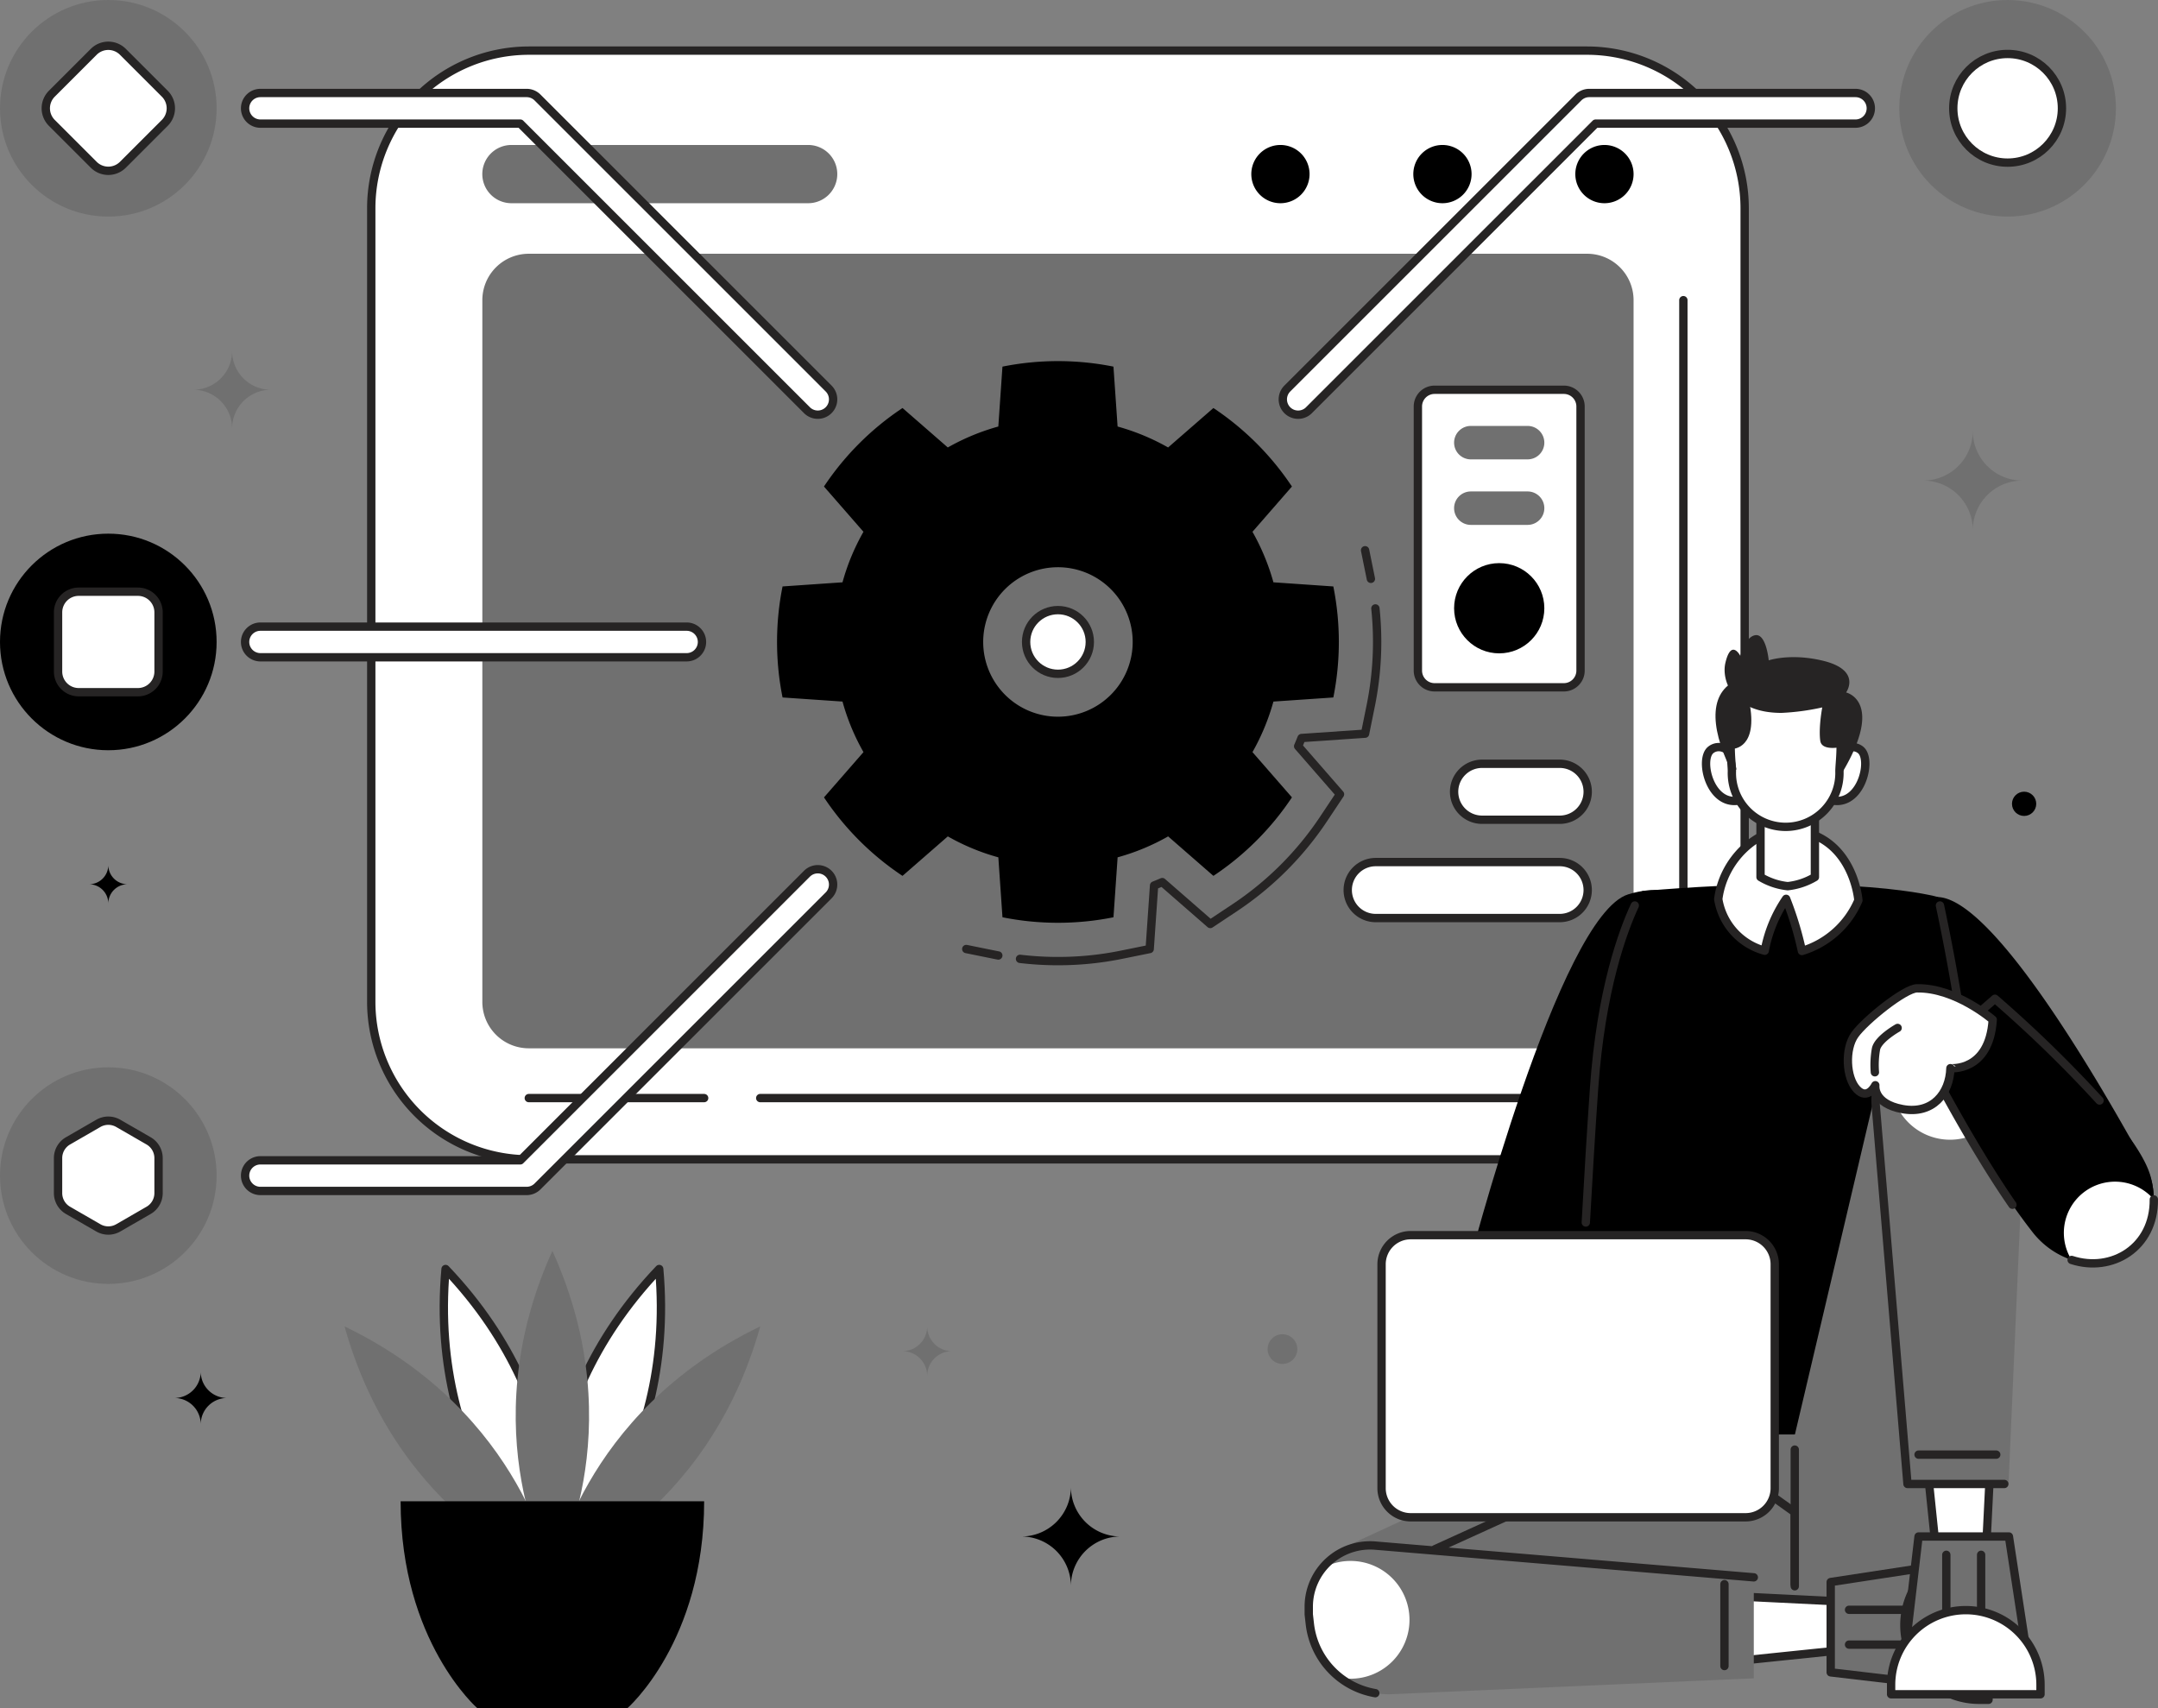 <svg xmlns="http://www.w3.org/2000/svg" width="517.824" height="410" viewBox="0 0 517.824 410">
  <rect x="0" y="0" width="517.824" height="410" fill="#808080" stroke="none"/>
  <g id="Integration" transform="translate(-23.789 -79.067)">
    <g id="EXPLORER" transform="translate(112.875 91.218)">
      <g id="Group_56286" data-name="Group 56286">
        <path id="Path_117131" data-name="Path 117131" d="M158.516,358.376a37.84,37.84,0,0,1-37.8-37.8V130.086a37.841,37.841,0,0,1,37.8-37.8H412.473a37.84,37.84,0,0,1,37.8,37.8V320.578a37.84,37.84,0,0,1-37.8,37.8H158.516Z" transform="translate(-120.718 -92.287)" fill="#fff" stroke="#262424" stroke-linecap="round" stroke-linejoin="round" stroke-width="2"/>
        <path id="Path_117132" data-name="Path 117132" d="M227.9,130.9h-71.2a6.989,6.989,0,0,1-6.989-6.989h0a6.989,6.989,0,0,1,6.989-6.989h71.2a6.989,6.989,0,0,1,6.989,6.989h0A6.989,6.989,0,0,1,227.9,130.9Z" transform="translate(-123.064 -94.281)" fill="#707070"/>
        <path id="Path_117133" data-name="Path 117133" d="M442.063,130.9h0a6.989,6.989,0,0,1-6.989-6.989h0a6.989,6.989,0,0,1,6.989-6.989h0a6.989,6.989,0,0,1,6.989,6.989h0A6.989,6.989,0,0,1,442.063,130.9Z" transform="translate(-146.153 -94.281)"/>
        <path id="Path_117134" data-name="Path 117134" d="M399.766,130.9h0a6.989,6.989,0,0,1-6.989-6.989h0a6.989,6.989,0,0,1,6.989-6.989h0a6.989,6.989,0,0,1,6.989,6.989h0A6.989,6.989,0,0,1,399.766,130.9Z" transform="translate(-142.73 -94.281)"/>
        <path id="Path_117135" data-name="Path 117135" d="M357.469,130.9h0a6.989,6.989,0,0,1-6.989-6.989h0a6.989,6.989,0,0,1,6.989-6.989h0a6.989,6.989,0,0,1,6.989,6.989h0A6.989,6.989,0,0,1,357.469,130.9Z" transform="translate(-139.308 -94.281)"/>
        <path id="Path_117136" data-name="Path 117136" d="M203.924,365.8h-42.08" transform="translate(-124.045 -114.418)" fill="none" stroke="#262424" stroke-linecap="round" stroke-linejoin="round" stroke-width="2"/>
        <path id="Path_117137" data-name="Path 117137" d="M443.782,157.447v168.4a23.119,23.119,0,0,1-23.092,23.093H222.271" transform="translate(-128.935 -97.56)" fill="none" stroke="#262424" stroke-linecap="round" stroke-linejoin="round" stroke-width="2"/>
        <path id="Path_117138" data-name="Path 117138" d="M414.819,336.014H160.862a11.144,11.144,0,0,1-11.144-11.144v-168.4a11.144,11.144,0,0,1,11.144-11.144H414.819a11.144,11.144,0,0,1,11.144,11.144v168.4A11.144,11.144,0,0,1,414.819,336.014Z" transform="translate(-123.064 -96.578)" fill="#707070"/>
      </g>
    </g>
    <g id="TABLE" transform="translate(347.186 172.607)">
      <g id="Group_56288" data-name="Group 56288">
        <path id="Path_117139" data-name="Path 117139" d="M428.767,291.937H410.141a6.716,6.716,0,0,1-6.716-6.716h0a6.716,6.716,0,0,1,6.716-6.716h18.626a6.716,6.716,0,0,1,6.716,6.716h0A6.716,6.716,0,0,1,428.767,291.937Z" transform="translate(-377.903 -188.744)" fill="#fff" stroke="#262424" stroke-linecap="round" stroke-linejoin="round" stroke-width="2"/>
        <path id="Path_117140" data-name="Path 117140" d="M426.52,317.606H382.372a6.716,6.716,0,0,1-6.716-6.716h0a6.716,6.716,0,0,1,6.716-6.716H426.52a6.716,6.716,0,0,1,6.716,6.716h0A6.715,6.715,0,0,1,426.52,317.606Z" transform="translate(-375.656 -190.821)" fill="#fff" stroke="#262424" stroke-linecap="round" stroke-linejoin="round" stroke-width="2"/>
        <g id="Group_56287" data-name="Group 56287" transform="translate(16.832)">
          <path id="Path_117141" data-name="Path 117141" d="M428.989,252.253H397.983a4.013,4.013,0,0,1-4.013-4.013V184.855a4.013,4.013,0,0,1,4.013-4.013h31.006A4.013,4.013,0,0,1,433,184.855V248.24A4.013,4.013,0,0,1,428.989,252.253Z" transform="translate(-393.97 -180.842)" fill="#fff" stroke="#262424" stroke-linecap="round" stroke-linejoin="round" stroke-width="2"/>
          <path id="Path_117142" data-name="Path 117142" d="M421.064,198.313H407.438a4.013,4.013,0,0,1-4.013-4.013h0a4.013,4.013,0,0,1,4.013-4.013h13.626a4.013,4.013,0,0,1,4.013,4.013h0A4.014,4.014,0,0,1,421.064,198.313Z" transform="translate(-394.735 -181.606)" fill="#707070"/>
          <path id="Path_117143" data-name="Path 117143" d="M421.064,215.422H407.438a4.013,4.013,0,0,1-4.013-4.013h0a4.013,4.013,0,0,1,4.013-4.013h13.626a4.013,4.013,0,0,1,4.013,4.013h0A4.014,4.014,0,0,1,421.064,215.422Z" transform="translate(-394.735 -182.991)" fill="#707070"/>
          <circle id="Ellipse_9969" data-name="Ellipse 9969" cx="10.826" cy="10.826" r="10.826" transform="translate(8.69 41.608)"/>
        </g>
      </g>
    </g>
    <g id="INTEGRATION_4" transform="translate(331.608 79.067)">
      <g id="Group_56291" data-name="Group 56291">
        <g id="Group_56289" data-name="Group 56289" transform="translate(0 22.313)">
          <path id="Path_117144" data-name="Path 117144" d="M364.982,179.474,433.759,110.7h62.365a3.676,3.676,0,0,0,0-7.353H432.236a3.7,3.7,0,0,0-2.6,1.077l-69.853,69.854a3.676,3.676,0,0,0,5.2,5.2Z" transform="translate(-358.707 -103.344)" fill="#fff" stroke="#262424" stroke-linecap="round" stroke-linejoin="round" stroke-width="2"/>
        </g>
        <g id="Group_56290" data-name="Group 56290" transform="translate(147.928)">
          <circle id="Ellipse_9970" data-name="Ellipse 9970" cx="25.989" cy="25.989" r="25.989" fill="#707070"/>
          <circle id="Ellipse_9971" data-name="Ellipse 9971" cx="13.038" cy="13.038" r="13.038" transform="translate(12.951 12.951)" fill="#fff" stroke="#262424" stroke-linecap="round" stroke-linejoin="round" stroke-width="2"/>
        </g>
      </g>
    </g>
    <g id="INTEGRATION_3" transform="translate(23.789 79.067)">
      <g id="Group_56294" data-name="Group 56294">
        <g id="Group_56292" data-name="Group 56292" transform="translate(58.813 22.313)">
          <path id="Path_117145" data-name="Path 117145" d="M222.6,179.474,153.82,110.7H91.456a3.676,3.676,0,0,1,0-7.353h63.887a3.7,3.7,0,0,1,2.6,1.077L227.8,174.275a3.676,3.676,0,0,1-5.2,5.2Z" transform="translate(-87.779 -103.344)" fill="#fff" stroke="#262424" stroke-linecap="round" stroke-linejoin="round" stroke-width="2"/>
        </g>
        <g id="Group_56293" data-name="Group 56293">
          <circle id="Ellipse_9972" data-name="Ellipse 9972" cx="25.989" cy="25.989" r="25.989" fill="#707070"/>
        </g>
        <path id="Path_117146" data-name="Path 117146" d="M64.3,109.524,54.246,119.576a4.951,4.951,0,0,1-7,0L37.193,109.524a4.951,4.951,0,0,1,0-7L47.245,92.471a4.951,4.951,0,0,1,7,0L64.3,102.523A4.951,4.951,0,0,1,64.3,109.524Z" transform="translate(-24.756 -80.034)" fill="#fff" stroke="#262424" stroke-linecap="round" stroke-linejoin="round" stroke-width="2"/>
      </g>
    </g>
    <g id="INTEGRATION_2" transform="translate(23.789 287.678)">
      <g id="Group_56298" data-name="Group 56298">
        <g id="Group_56295" data-name="Group 56295" transform="translate(58.813)">
          <path id="Path_117147" data-name="Path 117147" d="M222.6,307.119,153.82,375.9H91.456a3.676,3.676,0,0,0,0,7.353h63.887a3.7,3.7,0,0,0,2.6-1.077L227.8,312.318a3.676,3.676,0,0,0-5.2-5.2Z" transform="translate(-87.779 -306.042)" fill="#fff" stroke="#262424" stroke-linecap="round" stroke-linejoin="round" stroke-width="2"/>
        </g>
        <g id="Group_56297" data-name="Group 56297" transform="translate(0 47.54)">
          <g id="Group_56296" data-name="Group 56296">
            <circle id="Ellipse_9973" data-name="Ellipse 9973" cx="25.989" cy="25.989" r="25.989" fill="#707070"/>
          </g>
          <path id="Path_117148" data-name="Path 117148" d="M38.947,380.683v8.4a4.781,4.781,0,0,0,2.39,4.14l7.277,4.2a4.781,4.781,0,0,0,4.781,0l7.277-4.2a4.781,4.781,0,0,0,2.39-4.14v-8.4a4.781,4.781,0,0,0-2.39-4.14l-7.277-4.2a4.781,4.781,0,0,0-4.781,0l-7.277,4.2A4.781,4.781,0,0,0,38.947,380.683Z" transform="translate(-25.016 -358.895)" fill="#fff" stroke="#262424" stroke-linecap="round" stroke-linejoin="round" stroke-width="2"/>
        </g>
      </g>
    </g>
    <g id="GEAR" transform="translate(210.25 165.731)">
      <g id="Group_56299" data-name="Group 56299" transform="translate(0 0)">
        <path id="Path_117149" data-name="Path 117149" d="M283.748,320.005q-.414-.079-.826-.163l-6.859-1.392m98.173-81.739a77.081,77.081,0,0,1-1.088,23.194l-1.391,6.866-15.243,1.042q-.39.991-.816,1.968l10.044,11.527-3.884,5.84a76.371,76.371,0,0,1-21.4,21.406l-5.843,3.885-11.52-10.048q-.976.424-1.967.816l-1.052,15.243-6.858,1.392a76.266,76.266,0,0,1-15.147,1.508,77.089,77.089,0,0,1-9.11-.539m82.8-98.062,1.392,6.858" transform="translate(-230.662 -177.356)" fill="none" stroke="#262424" stroke-linecap="round" stroke-linejoin="round" stroke-width="2"/>
        <path id="Path_117150" data-name="Path 117150" d="M360.144,254.084a67.711,67.711,0,0,0,0-26.644l-14.375-.993a53.7,53.7,0,0,0-5.027-12.123l9.467-10.864a67.6,67.6,0,0,0-18.841-18.841L320.5,194.085a53.7,53.7,0,0,0-12.123-5.027l-.993-14.375a67.666,67.666,0,0,0-26.635,0l-.993,14.375a53.526,53.526,0,0,0-12.123,5.027l-10.864-9.467a67.515,67.515,0,0,0-18.851,18.841l9.476,10.864a52.873,52.873,0,0,0-5.027,12.123l-14.384.993a67.711,67.711,0,0,0,0,26.644l14.384.983A52.945,52.945,0,0,0,247.4,267.2l-9.476,10.864A67.6,67.6,0,0,0,256.765,296.9l10.873-9.476a52.7,52.7,0,0,0,12.123,5.027l.993,14.384a67.666,67.666,0,0,0,26.635,0l.993-14.384a52.873,52.873,0,0,0,12.123-5.027l10.864,9.476a67.6,67.6,0,0,0,18.841-18.841L340.742,267.2a53.774,53.774,0,0,0,5.027-12.132ZM294.071,258.7A17.936,17.936,0,1,1,312,240.757,17.941,17.941,0,0,1,294.071,258.7Z" transform="translate(-226.665 -173.36)"/>
        <circle id="Ellipse_9974" data-name="Ellipse 9974" cx="7.642" cy="7.642" r="7.642" transform="translate(59.76 59.76)" fill="#fff" stroke="#262424" stroke-linecap="round" stroke-linejoin="round" stroke-width="2"/>
      </g>
    </g>
    <g id="INTEGRATION_1" transform="translate(23.789 207.143)">
      <g id="Group_56302" data-name="Group 56302" transform="translate(0 0)">
        <g id="Group_56301" data-name="Group 56301">
          <g id="Group_56300" data-name="Group 56300">
            <circle id="Ellipse_9975" data-name="Ellipse 9975" cx="25.989" cy="25.989" r="25.989"/>
          </g>
          <path id="Path_117151" data-name="Path 117151" d="M58.112,257.692H43.9a4.951,4.951,0,0,1-4.951-4.951V238.526a4.951,4.951,0,0,1,4.951-4.951H58.112a4.951,4.951,0,0,1,4.951,4.951v14.215A4.951,4.951,0,0,1,58.112,257.692Z" transform="translate(-25.016 -219.644)" fill="#fff" stroke="#262424" stroke-linecap="round" stroke-linejoin="round" stroke-width="2"/>
        </g>
        <path id="Path_117152" data-name="Path 117152" d="M193.734,250.048H91.456a3.676,3.676,0,0,1-3.676-3.676h0a3.676,3.676,0,0,1,3.676-3.676H193.735a3.676,3.676,0,0,1,3.676,3.676h0A3.677,3.677,0,0,1,193.734,250.048Z" transform="translate(-28.967 -220.382)" fill="#fff" stroke="#262424" stroke-linecap="round" stroke-linejoin="round" stroke-width="2"/>
      </g>
    </g>
    <g id="ORNAMENT" transform="translate(45.154 163.312)">
      <g id="Group_56303" data-name="Group 56303">
        <path id="Path_117153" data-name="Path 117153" d="M314.217,479.23a11.889,11.889,0,0,0-11.886,11.886,11.889,11.889,0,0,0-11.886-11.886,11.889,11.889,0,0,0,11.886-11.886,11.889,11.889,0,0,0,11.886,11.886Z" transform="translate(-66.729 -194.728)"/>
        <path id="Path_117154" data-name="Path 117154" d="M549.682,203.509A11.889,11.889,0,0,0,537.8,215.394a11.889,11.889,0,0,0-11.886-11.886A11.889,11.889,0,0,0,537.8,191.623a11.889,11.889,0,0,0,11.886,11.886Z" transform="translate(-85.781 -172.419)" fill="#707070"/>
        <path id="Path_117155" data-name="Path 117155" d="M81.96,443.557a6.322,6.322,0,0,0-6.321,6.321,6.322,6.322,0,0,0-6.321-6.321,6.322,6.322,0,0,0,6.321-6.321,6.322,6.322,0,0,0,6.321,6.321Z" transform="translate(-48.838 -192.292)"/>
        <path id="Path_117156" data-name="Path 117156" d="M92.869,180.024a9.3,9.3,0,0,0-9.3,9.3,9.3,9.3,0,0,0-9.3-9.3,9.3,9.3,0,0,0,9.3-9.3,9.3,9.3,0,0,0,9.3,9.3Z" transform="translate(-49.239 -170.729)" fill="#707070"/>
        <path id="Path_117157" data-name="Path 117157" d="M271.281,431.358a5.944,5.944,0,0,0-5.943,5.943,5.944,5.944,0,0,0-5.943-5.943,5.944,5.944,0,0,0,5.943-5.943,5.944,5.944,0,0,0,5.943,5.943Z" transform="translate(-64.217 -191.335)" fill="#707070"/>
        <path id="Path_117158" data-name="Path 117158" d="M56.284,309.558a4.626,4.626,0,0,0-4.625,4.625,4.626,4.626,0,0,0-4.625-4.625,4.626,4.626,0,0,0,4.625-4.625,4.626,4.626,0,0,0,4.625,4.625Z" transform="translate(-47.034 -181.587)"/>
        <circle id="Ellipse_9976" data-name="Ellipse 9976" cx="3.566" cy="3.566" r="3.566" transform="translate(282.805 235.965)" fill="#707070"/>
        <circle id="Ellipse_9977" data-name="Ellipse 9977" cx="2.91" cy="2.91" r="2.91" transform="translate(461.422 105.756)"/>
      </g>
    </g>
    <g id="LEFT_UPPER_ARM" transform="translate(472.949 294.33)">
      <g id="Group_56304" data-name="Group 56304">
        <path id="Path_117159" data-name="Path 117159" d="M528.392,313.306c13.272.565,38.632,44.149,49.826,64.618a15.308,15.308,0,0,1-2.879,18.427h0a15.316,15.316,0,0,1-22.616-1.635l-36.049-45.953S501.7,312.169,528.392,313.306Z" transform="translate(-512.49 -313.28)"/>
      </g>
    </g>
    <g id="RIGHT_UPPER_ARM" transform="translate(375.546 292.676)">
      <path id="Path_117160" data-name="Path 117160" d="M445.481,312.5c-16.615,5.058-38.539,89.88-38.539,89.88-4.077,22.831,21.967,25.771,28.6,10.478L465.7,343.9S471.036,304.724,445.481,312.5Z" transform="translate(-406.512 -311.481)"/>
    </g>
    <g id="RIGHT_ARM" transform="translate(375.977 373.072)">
      <path id="Path_117161" data-name="Path 117161" d="M406.981,409.461l1.164,55.786h24.716l2.717-45.309C439.43,395.7,411.633,392.806,406.981,409.461Z" transform="translate(-406.981 -398.955)"/>
    </g>
    <g id="RIGHT_THIGH" transform="translate(337.829 416.12)">
      <g id="Group_56305" data-name="Group 56305">
        <path id="Path_117162" data-name="Path 117162" d="M440.6,449.286l-64.083,29.62a19.029,19.029,0,0,0-11.045,17.274h0a19.029,19.029,0,0,0,23.268,18.551L482.1,493.4V445.792H440.167Z" transform="translate(-365.475 -445.792)" fill="#707070"/>
        <path id="Path_117163" data-name="Path 117163" d="M482.861,445.792v15.259A8.541,8.541,0,0,0,486.439,468l5.158,3.683v17.24" transform="translate(-374.973 -445.792)" fill="none" stroke="#262424" stroke-linecap="round" stroke-linejoin="round" stroke-width="2"/>
        <path id="Path_117164" data-name="Path 117164" d="M398.505,480.64,454.633,455.1v-7.644" transform="translate(-368.148 -445.927)" fill="none" stroke="#262424" stroke-linecap="round" stroke-linejoin="round" stroke-width="2"/>
      </g>
    </g>
    <g id="BODY" transform="translate(401.857 278.187)">
      <g id="Group_56307" data-name="Group 56307">
        <path id="Path_117165" data-name="Path 117165" d="M522.134,313.038s-19.974-5.824-70.979-1.435c0,0-9.282,14.553-11.575,47.313-2.565,36.644-4.44,83.1-4.44,83.1H532.55S537.811,384.737,522.134,313.038Z" transform="translate(-435.139 -296.869)"/>
        <path id="Path_117166" data-name="Path 117166" d="M449.565,315.51c-2.819,6.049-8.115,20.21-9.77,43.854-.727,10.382-1.4,21.551-1.987,32.228" transform="translate(-435.355 -297.318)" fill="none" stroke="#262424" stroke-linecap="round" stroke-linejoin="round" stroke-width="2"/>
        <path id="Path_117167" data-name="Path 117167" d="M538.149,364.588a488.979,488.979,0,0,0-7.881-49.078" transform="translate(-442.836 -297.318)" fill="none" stroke="#262424" stroke-linecap="round" stroke-linejoin="round" stroke-width="2"/>
        <g id="Group_56306" data-name="Group 56306" transform="translate(34.24)">
          <path id="Path_117168" data-name="Path 117168" d="M506.018,312.673a21.479,21.479,0,0,1-13.549,12.154,79.844,79.844,0,0,0-3.793-12.515,32.471,32.471,0,0,0-5.129,12.453,15.376,15.376,0,0,1-11.153-12.377c1.223-9.645,9.517-16.907,16.636-16.665C504.762,296.257,506.018,312.673,506.018,312.673Z" transform="translate(-472.394 -295.716)" fill="#fff" stroke="#262424" stroke-linecap="round" stroke-linejoin="round" stroke-width="2"/>
        </g>
      </g>
    </g>
    <g id="LEFT_THIGH" transform="translate(454.453 328.87)">
      <g id="Group_56308" data-name="Group 56308">
        <path id="Path_117169" data-name="Path 117169" d="M492.366,485.722H511.1a25.994,25.994,0,0,0,25.826-23.046l10.436-91.407a18.328,18.328,0,0,0-18.21-20.408h0a18.328,18.328,0,0,0-17.743,13.732l-19.047,80.892v40.237Z" transform="translate(-492.366 -350.861)" fill="#707070"/>
        <line id="Line_17" data-name="Line 17" y2="32.806" transform="translate(0 98.088)" fill="none" stroke="#262424" stroke-linecap="round" stroke-linejoin="round" stroke-width="2"/>
      </g>
    </g>
    <g id="RIGHT_CALF" transform="translate(337.833 449.944)">
      <g id="Group_56310" data-name="Group 56310">
        <path id="Path_117170" data-name="Path 117170" d="M505.277,497.292v11.265l-26.208,2.712V496Z" transform="translate(-374.67 -483.678)" fill="#fff" stroke="#262424" stroke-linecap="round" stroke-linejoin="round" stroke-width="2"/>
        <g id="Group_56309" data-name="Group 56309" transform="translate(125.245 1.213)">
          <path id="Path_117171" data-name="Path 117171" d="M501.751,513.371V491.693l35.354-5.4V517.52Z" transform="translate(-501.751 -484.105)" fill="#707070"/>
          <path id="Path_117172" data-name="Path 117172" d="M501.751,513.371V491.693l35.354-5.4V517.52Z" transform="translate(-501.751 -484.105)" fill="none" stroke="#262424" stroke-linecap="round" stroke-linejoin="round" stroke-width="2"/>
          <line id="Line_18" data-name="Line 18" x2="17.691" transform="translate(4.396 22.604)" fill="none" stroke="#262424" stroke-linecap="round" stroke-linejoin="round" stroke-width="2"/>
          <line id="Line_19" data-name="Line 19" x2="17.691" transform="translate(4.396 14.25)" fill="none" stroke="#262424" stroke-linecap="round" stroke-linejoin="round" stroke-width="2"/>
          <path id="Path_117173" data-name="Path 117173" d="M520.984,501.838h0a17.925,17.925,0,0,0,17.925,17.925h2.268v-35.85h-2.268A17.925,17.925,0,0,0,520.984,501.838Z" transform="translate(-503.307 -483.913)" fill="#fff" stroke="#262424" stroke-linecap="round" stroke-linejoin="round" stroke-width="2"/>
        </g>
        <path id="Path_117174" data-name="Path 117174" d="M472.269,490.265V514.51l-86.817,3.8a19.015,19.015,0,0,1-19.705-16.81l-.267-2.344V497.3a14.727,14.727,0,0,1,15.928-14.65Z" transform="translate(-365.48 -482.594)" fill="#707070"/>
        <path id="Path_117175" data-name="Path 117175" d="M389.652,500.8a14.125,14.125,0,0,1-14.126,14.126,13.369,13.369,0,0,1-2.518-.23,18.912,18.912,0,0,1-7.261-12.858l-.267-2.344v-1.866a14.536,14.536,0,0,1,3.272-9.228,13.953,13.953,0,0,1,6.774-1.737A14.133,14.133,0,0,1,389.652,500.8Z" transform="translate(-365.48 -482.923)" fill="#fff"/>
        <path id="Path_117176" data-name="Path 117176" d="M381.44,518.068a19.031,19.031,0,0,1-15.694-16.563l-.267-2.344V497.3a14.727,14.727,0,0,1,15.928-14.65l90.861,7.619" transform="translate(-365.48 -482.594)" fill="none" stroke="#262424" stroke-linecap="round" stroke-linejoin="round" stroke-width="2"/>
        <line id="Line_20" data-name="Line 20" y2="19.656" transform="translate(99.749 9.31)" fill="none" stroke="#262424" stroke-linecap="round" stroke-linejoin="round" stroke-width="2"/>
      </g>
    </g>
    <g id="LEFT_CALF" transform="translate(473.834 328.421)">
      <g id="Group_56313" data-name="Group 56313">
        <g id="Group_56311" data-name="Group 56311">
          <path id="Path_117177" data-name="Path 117177" d="M540.819,486.97H529.553l-2.712-26.208h15.27Z" transform="translate(-514.536 -359.304)" fill="#fff" stroke="#262424" stroke-linecap="round" stroke-linejoin="round" stroke-width="2"/>
          <path id="Path_117178" data-name="Path 117178" d="M521.124,457.161h24.246l3.8-86.817a19.015,19.015,0,0,0-16.81-19.705l-2.344-.267h-1.866A14.727,14.727,0,0,0,513.5,366.3Z" transform="translate(-513.453 -350.372)" fill="#707070"/>
          <path id="Path_117179" data-name="Path 117179" d="M531.655,374.544a14.125,14.125,0,0,0,14.126-14.126,13.374,13.374,0,0,0-.23-2.518,18.912,18.912,0,0,0-12.858-7.261l-2.344-.267h-1.866a14.536,14.536,0,0,0-9.228,3.272,13.952,13.952,0,0,0-1.737,6.774A14.133,14.133,0,0,0,531.655,374.544Z" transform="translate(-513.782 -350.372)" fill="#fff"/>
          <path id="Path_117180" data-name="Path 117180" d="M545.222,357.9a18.912,18.912,0,0,0-12.858-7.261l-2.344-.267h-1.866A14.727,14.727,0,0,0,513.5,366.3l7.619,90.861h23.235" transform="translate(-513.453 -350.372)" fill="none" stroke="#262424" stroke-linecap="round" stroke-linejoin="round" stroke-width="2"/>
          <line id="Line_21" data-name="Line 21" x2="18.644" transform="translate(10.322 99.749)" fill="none" stroke="#262424" stroke-linecap="round" stroke-linejoin="round" stroke-width="2"/>
        </g>
        <g id="Group_56312" data-name="Group 56312" transform="translate(3.737 119.393)">
          <path id="Path_117181" data-name="Path 117181" d="M524.318,480.276H546l5.4,35.355H520.168Z" transform="translate(-517.733 -480.276)" fill="#707070"/>
          <path id="Path_117182" data-name="Path 117182" d="M524.318,480.276H546l5.4,35.355H520.168Z" transform="translate(-517.733 -480.276)" fill="none" stroke="#262424" stroke-linecap="round" stroke-linejoin="round" stroke-width="2"/>
          <line id="Line_22" data-name="Line 22" y2="17.691" transform="translate(13.246 4.396)" fill="none" stroke="#262424" stroke-linecap="round" stroke-linejoin="round" stroke-width="2"/>
          <line id="Line_23" data-name="Line 23" y2="17.691" transform="translate(21.6 4.396)" fill="none" stroke="#262424" stroke-linecap="round" stroke-linejoin="round" stroke-width="2"/>
          <path id="Path_117183" data-name="Path 117183" d="M535.444,499.509h0a17.925,17.925,0,0,0-17.925,17.925V519.7h35.85v-2.268A17.925,17.925,0,0,0,535.444,499.509Z" transform="translate(-517.519 -481.832)" fill="#fff" stroke="#262424" stroke-linecap="round" stroke-linejoin="round" stroke-width="2"/>
        </g>
      </g>
    </g>
    <g id="NECK" transform="translate(446.237 271.978)">
      <path id="Path_117184" data-name="Path 117184" d="M496.475,306.541a16.129,16.129,0,0,1-6.525,2.184,15.953,15.953,0,0,1-6.525-2.184V288.96h13.049Z" transform="translate(-483.426 -288.96)" fill="#fff" stroke="#262424" stroke-linecap="round" stroke-linejoin="round" stroke-width="2"/>
    </g>
    <g id="HEAD" transform="translate(433.166 231.491)">
      <g id="Group_56314" data-name="Group 56314">
        <path id="Path_117185" data-name="Path 117185" d="M501.22,282.067c.51-4.509,3.147-8.119,5.928-7.91a3.047,3.047,0,0,1,1.666.654c3.063,2.371-.128,14.916-8.1,11.764Z" transform="translate(-471.754 -247.275)" fill="#fff" stroke="#262424" stroke-linecap="round" stroke-linejoin="round" stroke-width="2"/>
        <path id="Path_117186" data-name="Path 117186" d="M477.946,282.067c-.51-4.509-3.147-8.119-5.928-7.91a3.047,3.047,0,0,0-1.666.654c-3.063,2.371.128,14.916,8.1,11.764Z" transform="translate(-469.205 -247.275)" fill="#fff" stroke="#262424" stroke-linecap="round" stroke-linejoin="round" stroke-width="2"/>
        <path id="Path_117187" data-name="Path 117187" d="M501.732,278.692a12.91,12.91,0,1,1-25.806,0c0-4-3.368-20.152,12.9-20.152S501.732,274.691,501.732,278.692Z" transform="translate(-469.726 -246.012)" fill="#fff" stroke="#262424" stroke-linecap="round" stroke-linejoin="round" stroke-width="2"/>
        <path id="Path_117188" data-name="Path 117188" d="M502.345,277.788l-1.265.109.811-6.115s-4.491,1-4.878-1.466c0,0-.5-2.549.465-8.056a56.163,56.163,0,0,1-9.787,1.316c-11.919,0-14.385-7.9-13.468-11.942l.018-.078c1.4-5.926,3.585-1.657,3.585-1.657s1.189-4.768,3.711-4.985,3.1,6.049,3.1,6.049,5.216-1.783,12.968.083c9.455,2.276,5.6,7.626,5.6,7.626S512.461,260.711,502.345,277.788Z" transform="translate(-469.597 -244.909)" fill="#262424"/>
        <path id="Path_117189" data-name="Path 117189" d="M477.626,256.29c-7.488,2.612-7.515,11.075-2.31,21.8H476.7l-.863-4.971s6.229-.045,3.92-11.384Z" transform="translate(-469.405 -245.83)" fill="#262424"/>
      </g>
    </g>
    <g id="LAPTOP" transform="translate(355.301 375.498)">
      <path id="Path_117190" data-name="Path 117190" d="M471.845,469.3h-80.37a6.989,6.989,0,0,1-6.989-6.989V408.582a6.989,6.989,0,0,1,6.989-6.989h80.37a6.989,6.989,0,0,1,6.989,6.989v53.726A6.989,6.989,0,0,1,471.845,469.3Z" transform="translate(-384.485 -401.594)" fill="#fff" stroke="#262424" stroke-linecap="round" stroke-linejoin="round" stroke-width="2"/>
    </g>
    <g id="LEFT_ARM" transform="translate(467.197 316.256)">
      <g id="Group_56318" data-name="Group 56318">
        <g id="Group_56316" data-name="Group 56316" transform="translate(18.832 2.508)">
          <g id="Group_56315" data-name="Group 56315" transform="translate(0.003 0.004)">
            <path id="Path_117191" data-name="Path 117191" d="M581.305,388.026v.009c.107,11.507-10.047,17.667-19.727,14.513a20.067,20.067,0,0,1-9.6-6.969c-11.962-15.266-25.257-41.346-25.257-41.346l16.447-14.363s33.948,29.05,37.432,42.914A22.158,22.158,0,0,1,581.305,388.026Z" transform="translate(-526.725 -339.87)"/>
            <path id="Path_117192" data-name="Path 117192" d="M584.209,391.889v.009c.107,11.507-10.047,17.667-19.727,14.513a12.284,12.284,0,0,1,19.727-14.522Z" transform="translate(-529.629 -343.733)" fill="#fff"/>
            <path id="Path_117193" data-name="Path 117193" d="M584.373,392.265v.009c.107,11.507-10.047,17.667-19.727,14.513" transform="translate(-529.793 -344.109)" fill="none" stroke="#262424" stroke-linecap="round" stroke-linejoin="round" stroke-width="2"/>
          </g>
          <path id="Path_117194" data-name="Path 117194" d="M568.283,364.281a303.261,303.261,0,0,0-25.108-24.415l-16.454,14.367s10.129,19.86,20.653,35.063" transform="translate(-526.721 -339.865)" fill="none" stroke="#262424" stroke-linecap="round" stroke-linejoin="round" stroke-width="2"/>
        </g>
        <g id="Group_56317" data-name="Group 56317">
          <path id="Path_117195" data-name="Path 117195" d="M540.989,344.673s-8.845-7.7-18.182-7.535c-2.953.052-12.449,7.7-14.906,11.138s-2.129,10.319.491,13.1,4.423-.983,4.423-.983-.655,4.423,6.552,5.733,11.3-3.767,11.466-9.828C530.834,356.3,540.17,357.285,540.989,344.673Z" transform="translate(-506.231 -337.136)" fill="#fff" stroke="#262424" stroke-linecap="round" stroke-linejoin="round" stroke-width="2"/>
          <path id="Path_117196" data-name="Path 117196" d="M513.277,358.123a21.812,21.812,0,0,1,.273-5.637c.555-2.406,5.182-5,5.182-5" transform="translate(-506.795 -337.974)" fill="none" stroke="#262424" stroke-linecap="round" stroke-linejoin="round" stroke-width="2"/>
        </g>
      </g>
    </g>
    <g id="PLANT" transform="translate(106.462 379.268)">
      <g id="Group_56320" data-name="Group 56320">
        <g id="Group_56319" data-name="Group 56319">
          <path id="Path_117197" data-name="Path 117197" d="M165.713,483.768s-29.9-25.515-25.633-73.338C173.209,445.182,165.713,483.768,165.713,483.768Z" transform="translate(-115.838 -406.079)" fill="#fff" stroke="#262424" stroke-linecap="round" stroke-linejoin="round" stroke-width="2"/>
          <path id="Path_117198" data-name="Path 117198" d="M163.615,484.98s-36.984-13.315-49.875-59.565C157.005,446.232,163.615,484.98,163.615,484.98Z" transform="translate(-113.74 -407.291)" fill="#707070"/>
          <path id="Path_117199" data-name="Path 117199" d="M167.942,483.768s29.9-25.515,25.633-73.338C160.445,445.182,167.942,483.768,167.942,483.768Z" transform="translate(-118.067 -406.079)" fill="#fff" stroke="#262424" stroke-linecap="round" stroke-linejoin="round" stroke-width="2"/>
          <path id="Path_117200" data-name="Path 117200" d="M168.006,484.98s36.984-13.315,49.875-59.565C174.615,446.232,168.006,484.98,168.006,484.98Z" transform="translate(-118.131 -407.291)" fill="#707070"/>
          <path id="Path_117201" data-name="Path 117201" d="M167.231,483.385s-19.808-33.952,0-77.689C187.038,449.434,167.231,483.385,167.231,483.385Z" transform="translate(-117.356 -405.696)" fill="#707070"/>
        </g>
        <path id="Path_117202" data-name="Path 117202" d="M201.216,471.084c0,33.7-18.462,49.7-18.462,49.7H146.835s-18.452-16-18.452-49.7h72.833Z" transform="translate(-114.925 -410.986)"/>
      </g>
    </g>
  </g>
</svg>
